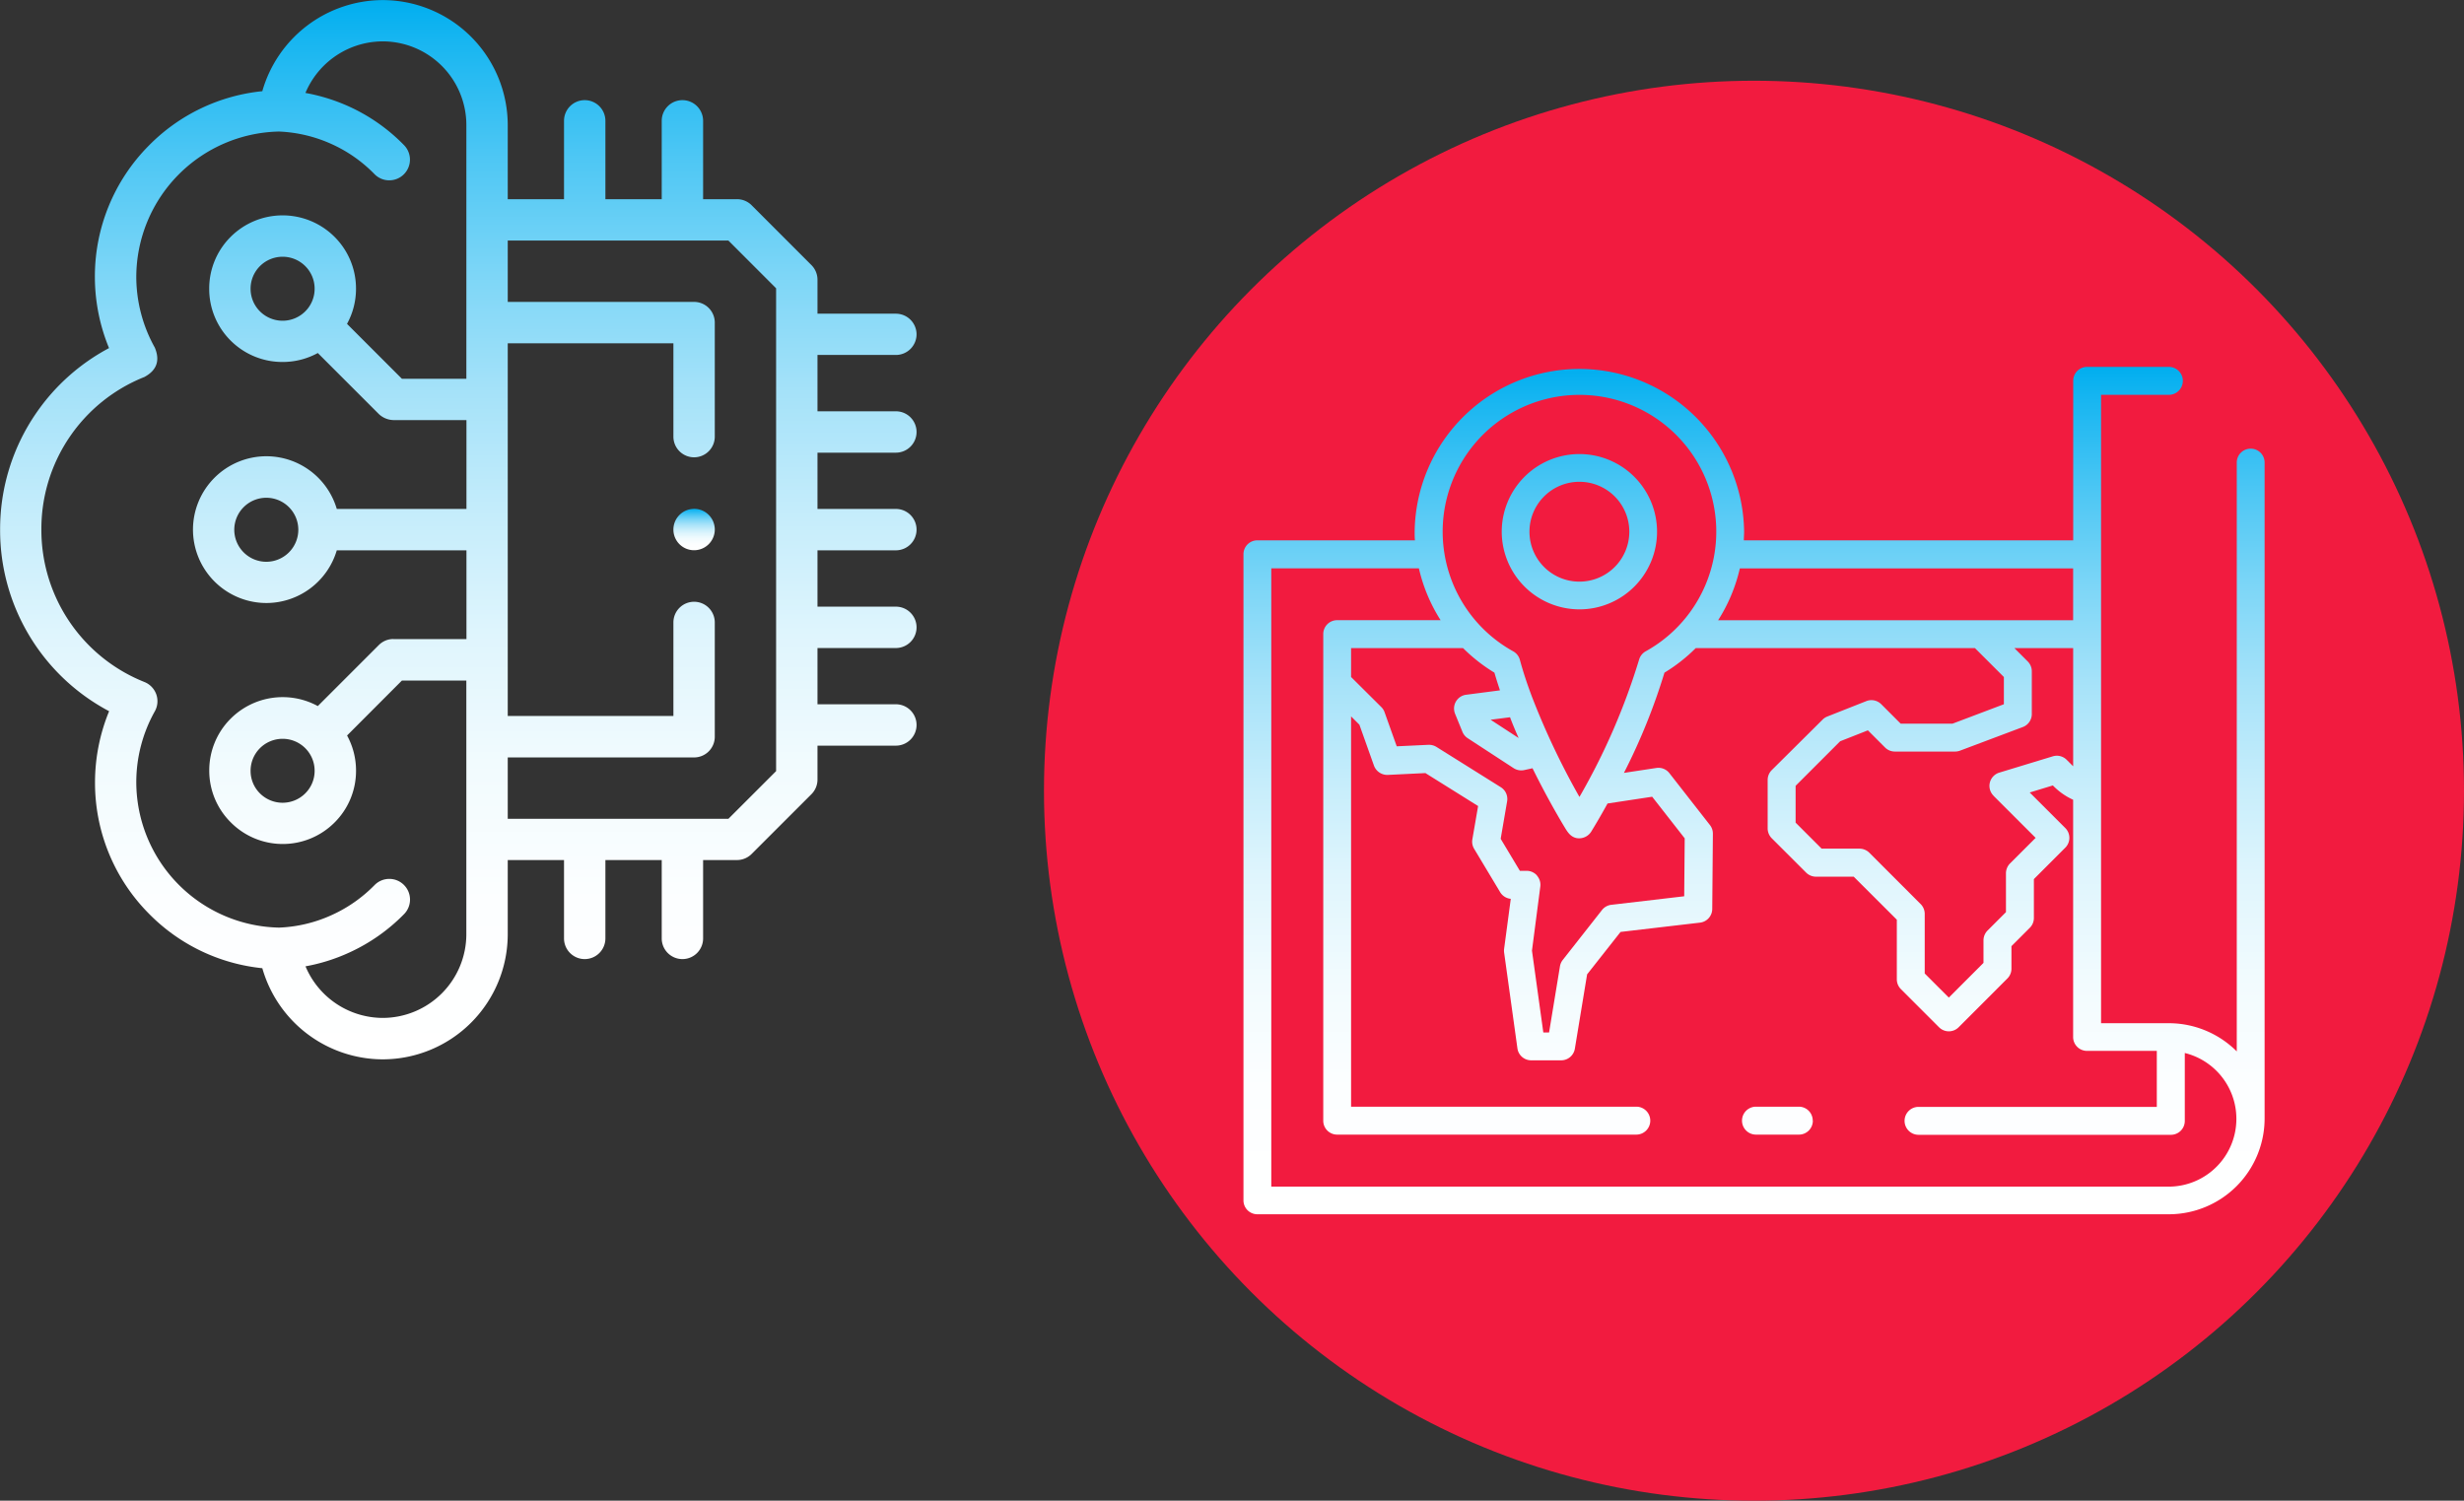 <svg id="Capa_1" data-name="Capa 1" xmlns="http://www.w3.org/2000/svg" xmlns:xlink="http://www.w3.org/1999/xlink" viewBox="0 0 888.41 541.11"><rect x="0" y="0" width="888.41" height="541.11" fill="#333333" stroke="none"/><defs><style>.cls-1{fill:#F21B3F;}.cls-2{fill:url(#linear-gradient);}.cls-3{fill:url(#linear-gradient-2);}.cls-4{fill:url(#linear-gradient-3);}</style><linearGradient id="linear-gradient" x1="-210.68" y1="353.84" x2="-210.68" y2="-28.11" gradientUnits="userSpaceOnUse"><stop offset="0" stop-color="#fff"/><stop offset="0.15" stop-color="#fcfeff"/><stop offset="0.28" stop-color="#f1fbfe"/><stop offset="0.4" stop-color="#dff5fd"/><stop offset="0.51" stop-color="#c6edfb"/><stop offset="0.63" stop-color="#a5e2f9"/><stop offset="0.74" stop-color="#7dd6f7"/><stop offset="0.85" stop-color="#4ec7f4"/><stop offset="0.96" stop-color="#18b6f1"/><stop offset="1" stop-color="#00aeef"/></linearGradient><linearGradient id="linear-gradient-2" x1="-125.65" y1="170.31" x2="-125.65" y2="155.38" xlink:href="#linear-gradient"/><linearGradient id="linear-gradient-3" x1="76.63" y1="374.54" x2="76.63" y2="450.95" gradientTransform="matrix(4, 0, 0, -4, -50, 1908)" xlink:href="#linear-gradient"/></defs><circle class="cls-1" cx="632.41" cy="285.11" r="256"/><path class="cls-2" d="M-52.9,135.11a7.46,7.46,0,0,0,7.46-7.46,7.46,7.46,0,0,0-7.46-7.46H-81.16V99.88H-52.9a7.46,7.46,0,0,0,7.46-7.46A7.46,7.46,0,0,0-52.9,85H-81.16V72.75a7.46,7.46,0,0,0-2.18-5.27l-21.57-21.59a7.46,7.46,0,0,0-5.28-2.18H-122.4V15.47A7.46,7.46,0,0,0-129.86,8a7.46,7.46,0,0,0-7.46,7.46V43.71h-20.31V15.47A7.46,7.46,0,0,0-165.09,8a7.46,7.46,0,0,0-7.46,7.46V43.71h-20.29V17a45.14,45.14,0,0,0-45.09-45.08,45.27,45.27,0,0,0-43.4,32.85,66.76,66.76,0,0,0-40.95,19.65A66.91,66.91,0,0,0-341.7,71.68a67.53,67.53,0,0,0,5.1,25.72,74,74,0,0,0-26.27,23.45,73.76,73.76,0,0,0-13,42,73.79,73.79,0,0,0,39.3,65.48,67.49,67.49,0,0,0-5.08,25.7,66.86,66.86,0,0,0,19.41,47.28A66.78,66.78,0,0,0-281.33,321a45.28,45.28,0,0,0,43.41,32.86,45.13,45.13,0,0,0,45.08-45.08V282h20.29v28.25a7.46,7.46,0,0,0,7.46,7.46,7.46,7.46,0,0,0,7.46-7.46V282h20.31v28.25a7.46,7.46,0,0,0,7.46,7.46,7.46,7.46,0,0,0,7.46-7.46V282h12.21a7.47,7.47,0,0,0,5.28-2.19l21.57-21.56A7.46,7.46,0,0,0-81.16,253V240.75H-52.9a7.46,7.46,0,0,0,7.46-7.46,7.46,7.46,0,0,0-7.46-7.46H-81.16V205.55H-52.9a7.46,7.46,0,0,0,7.46-7.46,7.46,7.46,0,0,0-7.46-7.46H-81.16V170.32H-52.9a7.46,7.46,0,0,0,7.46-7.46,7.46,7.46,0,0,0-7.46-7.46H-81.16V135.11Zm-185,203.81a30.29,30.29,0,0,1-27.86-18.6,65.68,65.68,0,0,0,15.85-5,66,66,0,0,0,19.7-13.84,7.45,7.45,0,0,0-.11-10.55,7.45,7.45,0,0,0-10.55.11,51.21,51.21,0,0,1-15.27,10.72,50.53,50.53,0,0,1-19.14,4.6A52.54,52.54,0,0,1-326.77,254a52.28,52.28,0,0,1,6.67-25.61,7.44,7.44,0,0,0,.54-6.13,7.49,7.49,0,0,0-4.26-4.45,59,59,0,0,1-37.17-55,58.93,58.93,0,0,1,37.17-55q6.65-3.6,3.73-10.58a52.48,52.48,0,0,1-6.68-25.63A52.55,52.55,0,0,1-275.3,19.32a51.08,51.08,0,0,1,19.14,4.6A50.85,50.85,0,0,1-240.9,34.66a7.43,7.43,0,0,0,5.34,2.25,7.46,7.46,0,0,0,5.21-2.12,7.46,7.46,0,0,0,.13-10.55,65.63,65.63,0,0,0-19.73-13.89A66.49,66.49,0,0,0-265.78,5.4a30.3,30.3,0,0,1,27.86-18.59A30.19,30.19,0,0,1-207.76,17v91.46H-231l-19.79-19.79A26.26,26.26,0,0,0-247.55,76a26.3,26.3,0,0,0-7.75-18.72,26.51,26.51,0,0,0-37.43,0A26.3,26.3,0,0,0-300.48,76a26.28,26.28,0,0,0,7.75,18.71A26.39,26.39,0,0,0-274,102.41a26.45,26.45,0,0,0,12.68-3.23l22,22a7.94,7.94,0,0,0,5.27,2.18h26.32V155.4h-46.75a26.5,26.5,0,0,0-25.39-19,26.48,26.48,0,0,0-26.46,26.45,26.5,26.5,0,0,0,26.46,26.47,26.52,26.52,0,0,0,25.39-19h46.75v32h-26.32a4.22,4.22,0,0,0-.53,0,7.35,7.35,0,0,0-4.74,2.16l-22,22a26.52,26.52,0,0,0-31.39,4.51,26.3,26.3,0,0,0-7.75,18.73,26.22,26.22,0,0,0,7.75,18.68A26.39,26.39,0,0,0-274,276.21a26.38,26.38,0,0,0,18.7-7.73,26.22,26.22,0,0,0,7.76-18.69,26.34,26.34,0,0,0-3.23-12.7L-231,217.28h23.23v91.48a30.2,30.2,0,0,1-30.17,30.16ZM-262.47,76a11.47,11.47,0,0,1-3.38,8.16,11.56,11.56,0,0,1-16.33,0A11.47,11.47,0,0,1-285.56,76a11.47,11.47,0,0,1,3.38-8.16,11.56,11.56,0,0,1,16.33,0A11.47,11.47,0,0,1-262.47,76Zm-5.88,86.9a11.56,11.56,0,0,1-11.55,11.55,11.56,11.56,0,0,1-11.54-11.55,11.55,11.55,0,0,1,11.54-11.53A11.55,11.55,0,0,1-268.35,162.86Zm5.88,86.92a11.42,11.42,0,0,1-3.38,8.14,11.57,11.57,0,0,1-16.34,0,11.41,11.41,0,0,1-3.37-8.13,11.51,11.51,0,0,1,3.38-8.17,11.56,11.56,0,0,1,16.33,0h0a11.47,11.47,0,0,1,3.38,8.16Zm166.39.11-17.2,17.2h-79.56V245h67.19a7.46,7.46,0,0,0,7.46-7.46V196.33a7.46,7.46,0,0,0-7.46-7.46,7.46,7.46,0,0,0-7.46,7.46v33.73h-59.73V95.67h59.73v33.65a7.46,7.46,0,0,0,7.46,7.46,7.46,7.46,0,0,0,7.46-7.46V88.21a7.46,7.46,0,0,0-7.46-7.46h-67.19V58.63h79.56l17.2,17.21Z" transform="translate(375.91 28.11)"/><path class="cls-3" d="M-125.65,155.38a7.46,7.46,0,0,0-7.46,7.46v0a7.45,7.45,0,0,0,7.46,7.45,7.47,7.47,0,0,0,7.46-7.47,7.46,7.46,0,0,0-7.46-7.46Z" transform="translate(375.91 28.11)"/><g id="Layer_2" data-name="Layer 2"><path class="cls-4" d="M435.57,133.67a5,5,0,0,0-5,5V351a34.67,34.67,0,0,0-24.45-10.17H381.64V114.25h24.45a5,5,0,0,0,0-10.07H376.6a5,5,0,0,0-5,5v57.54H252.84c0-1.06.1-2.11.1-3.17a59.4,59.4,0,0,0-118.79,0c0,1.07,0,2.12.11,3.17H77.43a5,5,0,0,0-5,5v233a5,5,0,0,0,5,5H406.09a34.56,34.56,0,0,0,34.52-34.52V138.7A5,5,0,0,0,435.57,133.67Zm-92.7,125.17L358.05,274l-9.23,9.22a5.07,5.07,0,0,0-1.47,3.56v14l-6.62,6.62a5.08,5.08,0,0,0-1.48,3.56v8.12l-12.51,12.51-8.68-8.69V301.43a5,5,0,0,0-1.47-3.56l-18.5-18.51a5.07,5.07,0,0,0-3.56-1.47H280.89l-9.38-9.38V255.23l16.06-16.06,10-3.94,6.17,6.17a5,5,0,0,0,3.56,1.48H329a5.14,5.14,0,0,0,1.78-.32l22.62-8.51a5,5,0,0,0,3.27-4.71v-15.4a5,5,0,0,0-1.48-3.56l-4.8-4.8h21.19v42.61l-2.33-2.33a5,5,0,0,0-5-1.26L345,250.46a5,5,0,0,0-2.09,8.38Zm28.7-82v18.69h-128a59.39,59.39,0,0,0,7.83-18.69Zm-178-62.57a49.31,49.31,0,0,1,23.89,92.46,5.07,5.07,0,0,0-2.41,3.08,236.51,236.51,0,0,1-21.48,49.43,270.65,270.65,0,0,1-17.21-36.35c-1.61-4.29-3.07-8.65-4.27-13.08a5,5,0,0,0-2.42-3.08,49.32,49.32,0,0,1,23.9-92.46ZM178.3,287.61a5,5,0,0,0-3.78-1.73h-2.43l-6.92-11.54,2.32-13.5a5,5,0,0,0-2.3-5.12L142,241.2a5.14,5.14,0,0,0-2.91-.75l-11.4.54-4.38-12.28a4.88,4.88,0,0,0-1.18-1.87L111.23,216V205.58h40.38a60.12,60.12,0,0,0,11.3,8.85c.62,2.14,1.3,4.27,2,6.38l-12.14,1.58a5,5,0,0,0-4.37,5.63,5.15,5.15,0,0,0,.34,1.28l2.64,6.47a5,5,0,0,0,1.91,2.3l16.54,10.79a5.09,5.09,0,0,0,3.82.7l3-.66c4.83,9.8,9.27,17.44,11.36,20.91,1.15,1.9,2.22,3.83,4.6,4.29a5.19,5.19,0,0,0,5.39-2.66c.68-1.1,2.83-4.63,5.7-9.83l16.09-2.44,11.73,15-.18,20.89-26.28,3.08a5,5,0,0,0-3.37,1.89l-14.15,18a5.13,5.13,0,0,0-1,2.3l-3.92,23.83h-2.08l-4.09-29.5,3-23.06a5,5,0,0,0-1.21-4ZM171.64,238l-10.1-6.59,7-.9C169.5,233.07,170.56,235.56,171.64,238ZM406.09,399.76H82.46V176.82h53.22a59.39,59.39,0,0,0,7.83,18.69H106.2a5,5,0,0,0-5,5V376a5,5,0,0,0,5,5H214.07a5,5,0,0,0,0-10.07H111.23V230.2l3,3,5.25,14.75a5.13,5.13,0,0,0,5,3.35l13.55-.66,19,11.88-2.07,12a5,5,0,0,0,.65,3.45l9.35,15.58a5,5,0,0,0,3.85,2.43L166.41,314a5.08,5.08,0,0,0,0,1.35l4.79,34.52a5,5,0,0,0,5,4.34h10.72a5,5,0,0,0,5-4.22l4.41-26.77,12.06-15.3L237,304.57a5,5,0,0,0,4.45-4.95l.23-27.1a5,5,0,0,0-1.07-3.15L226,250.67a5,5,0,0,0-4.72-1.87l-11.67,1.77a220.05,220.05,0,0,0,14.61-36.14,59.38,59.38,0,0,0,11.29-8.86H336.16L346.6,216v9.82l-18.51,7h-18.7l-7-7a5,5,0,0,0-5.41-1.12l-14,5.53a5,5,0,0,0-1.73,1.12L262.9,249.58a5,5,0,0,0-1.47,3.56v17.44a5.07,5.07,0,0,0,1.47,3.56l12.34,12.33A5.08,5.08,0,0,0,278.8,288h13.66L308,303.51V325a5,5,0,0,0,1.48,3.55l13.72,13.72a5,5,0,0,0,7.11,0h0l17.54-17.55a5,5,0,0,0,1.48-3.56v-8.11l6.62-6.62a5,5,0,0,0,1.47-3.56v-14l11.31-11.32a5,5,0,0,0,0-7.11h0l-12.81-12.8,8.34-2.54.38.38a23.84,23.84,0,0,0,6.93,4.78v85.55a5,5,0,0,0,5,5h25.17V371H315.83a5,5,0,0,0,0,10.07h91a5,5,0,0,0,5-5V351.57a24.45,24.45,0,0,1-5.75,48.19ZM193.55,191.61a28,28,0,1,0-28-28h0A28.06,28.06,0,0,0,193.55,191.61Zm0-46a18,18,0,1,1-18,18h0a18,18,0,0,1,18-18ZM277.72,376a5,5,0,0,1-5,5H257.22a5,5,0,0,1,0-10.07h15.46a5,5,0,0,1,5,5Z" transform="translate(375.91 28.11)"/></g></svg>